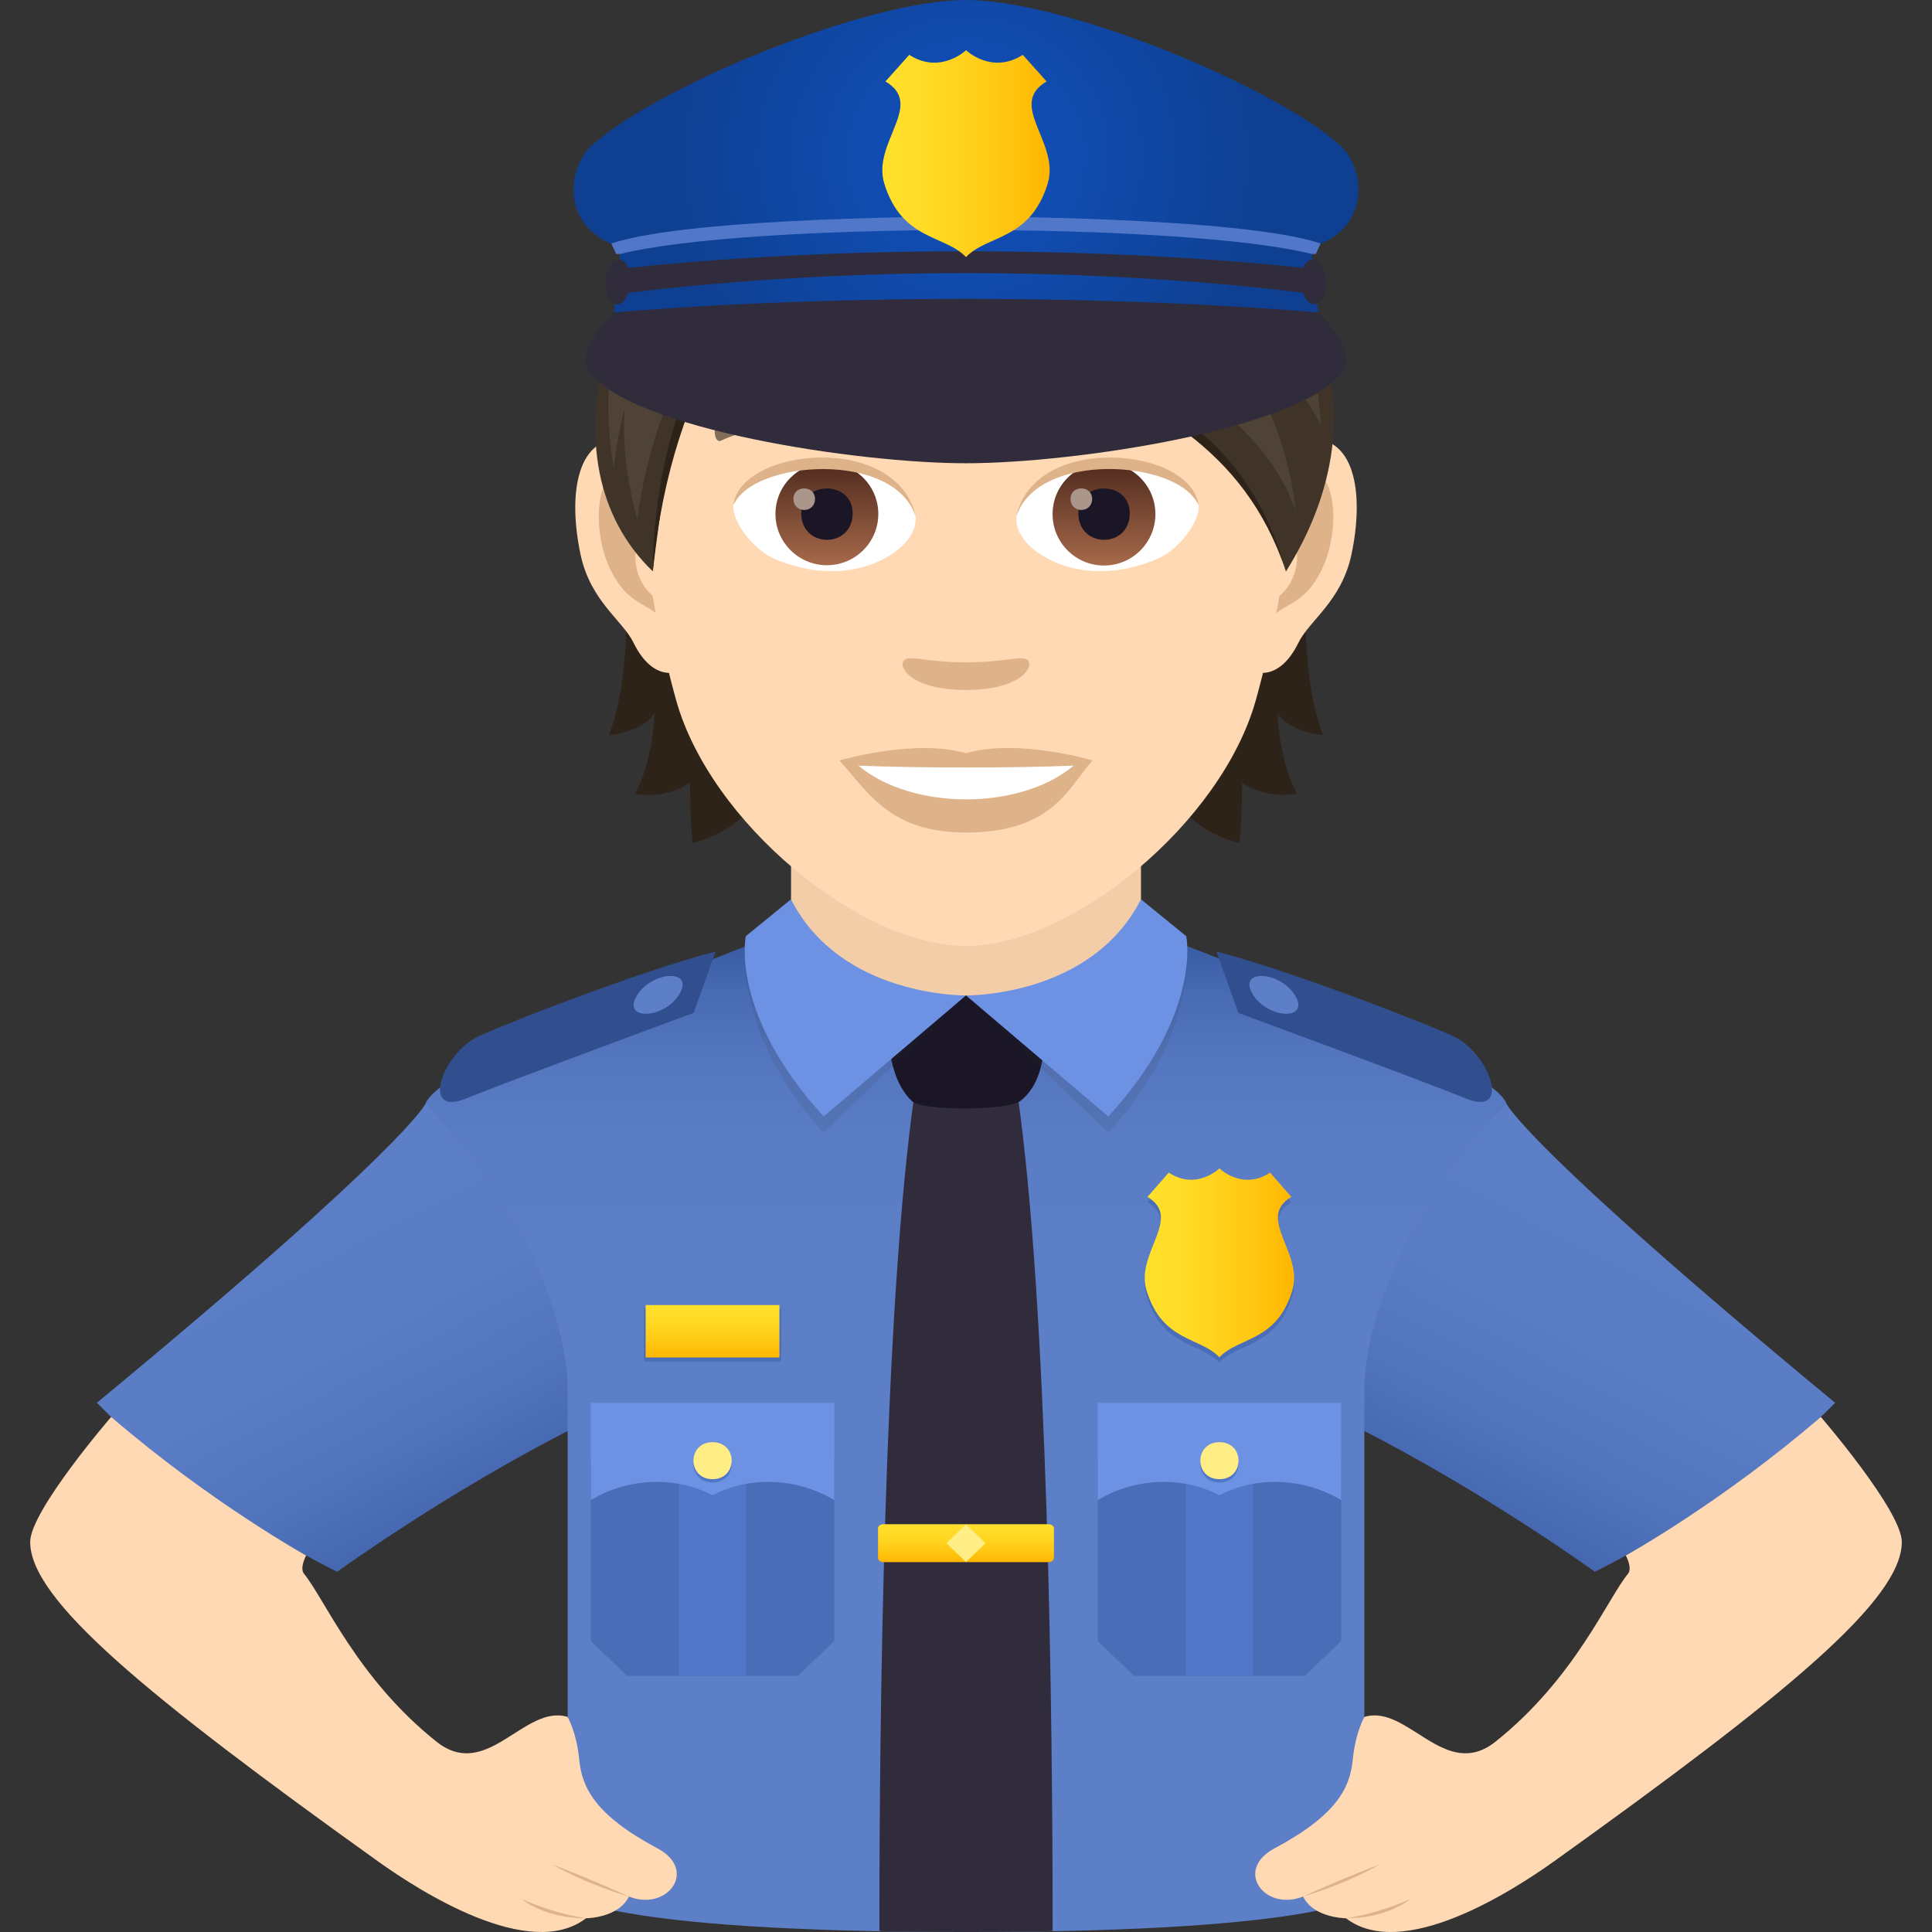 <svg xmlns="http://www.w3.org/2000/svg" xml:space="preserve" style="enable-background:new 0 0 64 64" viewBox="0 0 64 64"><rect x="0" y="0" width="64" height="64" fill="#333333" stroke="none"/><linearGradient id="a" x1="2276.329" x2="2283.106" y1="52.406" y2="39.467" gradientTransform="matrix(-1 0 0 1 2292.084 0)" gradientUnits="userSpaceOnUse"><stop offset="0" style="stop-color:#3759a1"/><stop offset=".117" style="stop-color:#4264ac"/><stop offset=".344" style="stop-color:#5173bb"/><stop offset=".609" style="stop-color:#5a7cc4"/><stop offset="1" style="stop-color:#5d7fc7"/></linearGradient><path d="M14.09 36.569s7.052.752 5.05 10.665c-4.269 2.146-7.971 4.833-7.971 4.833s-4.763-2.316-7.96-5.598c10.263-8.485 10.882-9.9 10.882-9.9z" style="fill:url(#a)"/><linearGradient id="b" x1="-206.538" x2="-199.761" y1="52.406" y2="39.467" gradientTransform="translate(254.783)" gradientUnits="userSpaceOnUse"><stop offset="0" style="stop-color:#3759a1"/><stop offset=".117" style="stop-color:#4264ac"/><stop offset=".344" style="stop-color:#5173bb"/><stop offset=".609" style="stop-color:#5a7cc4"/><stop offset="1" style="stop-color:#5d7fc7"/></linearGradient><path d="M49.91 36.569s-7.052.752-5.05 10.665c4.269 2.146 7.971 4.833 7.971 4.833s4.763-2.316 7.96-5.598c-10.263-8.485-10.882-9.9-10.882-9.9z" style="fill:url(#b)"/><linearGradient id="c" x1="32" x2="32" y1="50.833" y2="31.152" gradientUnits="userSpaceOnUse"><stop offset=".244" style="stop-color:#5d7fc7"/><stop offset=".657" style="stop-color:#5b7dc5"/><stop offset=".806" style="stop-color:#5476be"/><stop offset=".911" style="stop-color:#496bb3"/><stop offset=".997" style="stop-color:#385aa2"/><stop offset="1" style="stop-color:#3759a1"/></linearGradient><path d="m38.006 30.837-12.012.02s-11.362 4.204-11.903 5.712c4.994 5.265 4.714 9.599 4.714 9.599V62.77S19.893 64 32 64s13.195-1.229 13.195-1.229V46.168s-.28-4.334 4.714-9.6c-.54-1.505-11.903-5.731-11.903-5.731z" style="fill:url(#c)"/><path d="M34.87 63.959c0-7.141-.152-20.718-1.175-27.803-.102-.708-3.289-.708-3.39 0-1.024 7.085-1.175 20.662-1.175 27.803 0 .055 5.74.055 5.74 0z" style="fill:#302c3b"/><path d="M21.331 43.362h4.546v1.737h-4.546z" style="fill:#4a6db8"/><linearGradient id="d" x1="23.604" x2="23.604" y1="44.969" y2="43.232" gradientUnits="userSpaceOnUse"><stop offset="0" style="stop-color:#ffb600"/><stop offset=".305" style="stop-color:#ffc813"/><stop offset=".713" style="stop-color:#ffda25"/><stop offset="1" style="stop-color:#ffe12c"/></linearGradient><path d="M21.388 43.232h4.432v1.737h-4.432z" style="fill:url(#d)"/><path d="m38.011 39.825.705-.805c.917.605 1.677-.14 1.677-.14s.765.745 1.68.14l.703.805c-1.178.706.41 1.853.035 3.095-.523 1.722-1.778 1.534-2.418 2.218-.638-.684-1.889-.496-2.413-2.218-.377-1.242 1.215-2.389.031-3.095z" style="fill:#4a6db8"/><linearGradient id="e" x1="37.921" x2="42.87" y1="41.834" y2="41.834" gradientUnits="userSpaceOnUse"><stop offset="0" style="stop-color:#ffe12c"/><stop offset=".287" style="stop-color:#ffda25"/><stop offset=".695" style="stop-color:#ffc813"/><stop offset="1" style="stop-color:#ffb600"/></linearGradient><path d="m38.011 39.65.705-.806c.917.606 1.677-.139 1.677-.139s.765.745 1.68.14l.703.804c-1.178.706.41 1.853.035 3.095-.523 1.722-1.778 1.534-2.418 2.218-.638-.684-1.889-.496-2.413-2.218-.377-1.242 1.215-2.389.031-3.095z" style="fill:url(#e)"/><path d="m40.298 31.523.722 2.03s6.102 2.25 7.551 2.84c1.439.587.855-1.304-.274-1.988-.422-.257-5.496-2.249-7.999-2.883z" style="fill:#314f8f"/><path d="M42.912 32.994c.475.808-.882.769-1.395-.029-.57-.885.9-.817 1.395.029z" style="fill:#5d7fc7"/><path d="m23.703 31.523-.724 2.03s-6.1 2.25-7.55 2.84c-1.438.587-.857-1.304.275-1.988.423-.257 5.495-2.249 7.999-2.883z" style="fill:#314f8f"/><path d="M21.09 32.994c-.476.808.88.769 1.394-.029.57-.885-.9-.817-1.394.029z" style="fill:#5d7fc7"/><path d="M26.204 31.649 32 34.603l5.797-2.954v-4.912H26.204z" style="fill:#f3cca8"/><path d="M33.794 36.475c-.404.31-3.23.343-3.586 0-.85-.808-.779-2.412-.779-2.412s2.243-1.088 2.571-1.088c.331 0 2.573 1.088 2.573 1.088s.196 1.672-.779 2.412z" style="fill:#1a1626"/><path d="m37.796 30.333 1.499.68s.55 3.092-2.581 6.513L32 32.976s4.144.61 5.796-2.643z" style="opacity:.1;fill:#302c3b"/><path d="m37.796 29.791 1.499 1.221s.55 2.551-2.581 5.973L32 32.975s4.144.069 5.796-3.184z" style="fill:#6d92e3"/><path d="m26.203 30.333-1.497.68s-.551 3.092 2.58 6.513L32 32.976s-4.145.61-5.797-2.643z" style="opacity:.1;fill:#302c3b"/><path d="m26.203 29.791-1.497 1.221s-.551 2.551 2.58 5.973L32 32.975s-4.145.069-5.797-3.184z" style="fill:#6d92e3"/><linearGradient id="f" x1="32" x2="32" y1="51.746" y2="50.492" gradientUnits="userSpaceOnUse"><stop offset="0" style="stop-color:#ffb600"/><stop offset=".305" style="stop-color:#ffc813"/><stop offset=".713" style="stop-color:#ffda25"/><stop offset="1" style="stop-color:#ffe12c"/></linearGradient><path d="M29.086 50.63v.977c0 .077.08.14.178.14h5.471c.099 0 .178-.063.178-.14v-.976c0-.077-.08-.139-.178-.139h-5.47c-.1 0-.18.062-.18.139z" style="fill:url(#f)"/><path d="m32.648 51.12-.648.626-.648-.627.648-.627z" style="fill:#ffed85"/><path d="M27.636 48.387h-8.064v5.97l1.197 1.157h5.67l1.197-1.158z" style="fill:#4a6db8"/><path d="M22.49 48.387h2.228v7.128H22.49z" style="fill:#5177c9"/><path d="M19.572 46.47v3.224c1.201-.73 2.787-.817 4.032-.16 1.245-.657 2.83-.57 4.031.16V46.47h-8.063z" style="fill:#6d92e3"/><path d="M23.604 49.11c-.844 0-.844-1.224 0-1.224s.844 1.225 0 1.225z" style="fill:#5177c9"/><path d="M23.604 48.999c-.844 0-.844-1.225 0-1.225s.844 1.225 0 1.225z" style="fill:#ffed85"/><path d="M44.427 48.387h-8.063v5.97l1.197 1.157h5.67l1.196-1.158z" style="fill:#4a6db8"/><path d="M39.282 48.387h2.228v7.128h-2.228z" style="fill:#5177c9"/><path d="M36.364 46.47v3.224c1.201-.73 2.787-.817 4.031-.16 1.245-.657 2.83-.57 4.032.16V46.47h-8.063z" style="fill:#6d92e3"/><path d="M40.396 49.11c-.844 0-.844-1.224 0-1.224.843 0 .843 1.225 0 1.225z" style="fill:#5177c9"/><path d="M40.396 48.999c-.844 0-.844-1.225 0-1.225.843 0 .843 1.225 0 1.225z" style="fill:#ffed85"/><path d="M1 51.08c0-1.033 2.682-4.142 2.682-4.142 3.293 2.837 6.46 4.59 6.46 4.59s-.23.414-.068.61c.673.815 1.755 3.46 4.383 5.555 1.676 1.336 2.908-1.247 4.342-.82 0 0 .298.488.39 1.428.09.895.5 1.814 2.582 2.923 1.372.727.328 2.109-.936 1.601-.355.719-1.42.719-1.42.719-1.873 1.438-5.51-.893-6.916-1.9C4.803 56.131 1 52.99 1 51.081z" style="fill:#ffd8b4"/><path d="M18.3 61.763s1.004.607 2.535 1.062a48.97 48.97 0 0 0-2.534-1.062zm-1.02 1.144s.73.637 2.135.637c-1.114-.16-2.135-.637-2.135-.637z" style="fill:#deb38a"/><path d="M63 51.08c0-1.033-2.682-4.142-2.682-4.142-3.293 2.837-6.461 4.59-6.461 4.59s.23.414.069.61c-.673.815-1.755 3.46-4.383 5.555-1.676 1.336-2.907-1.247-4.342-.82 0 0-.298.488-.39 1.428-.09.895-.5 1.814-2.582 2.923-1.372.727-.328 2.109.936 1.601.355.719 1.42.719 1.42.719 1.873 1.438 5.51-.893 6.916-1.9C59.197 56.131 63 52.99 63 51.081z" style="fill:#ffd8b4"/><path d="M45.7 61.763s-1.004.607-2.536 1.062a49.196 49.196 0 0 1 2.535-1.062zm1.02 1.144s-.73.637-2.135.637c1.114-.16 2.135-.637 2.135-.637z" style="fill:#deb38a"/><path d="M20.681 18.73s.347 3.36-.507 5.622c1.201-.13 1.512-.735 1.512-.735s-.042 1.574-.653 2.677c1.13.186 1.823-.373 1.823-.373s0 1.19.088 2.009c3.288-.85 3.091-4.675 3.091-4.675l-5.354-4.525zm23.144 5.622c-.854-2.268-.507-5.622-.507-5.622l-5.349 4.525s-.196 3.826 3.091 4.675c.088-.818.088-2.01.088-2.01s.694.56 1.823.374c-.616-1.098-.652-2.677-.652-2.677s.305.606 1.506.735z" style="fill:#2e2319"/><path d="M43.199 14.541c-1.735.212-2.988 6.016-1.895 7.549.15.212 1.046.554 1.708-.798.368-.75 1.424-1.372 1.756-2.92.419-1.977.16-4.038-1.57-3.83zm-22.399 0c1.735.212 2.988 6.016 1.895 7.549-.15.212-1.046.554-1.708-.798-.368-.75-1.424-1.372-1.755-2.92-.42-1.977-.156-4.038 1.568-3.83z" style="fill:#ffd8b4"/><path d="M43.152 15.654c-.45.145-.947.834-1.211 1.978 1.579-.342 1.185 2.293-.187 2.345.01.264.031.539.062.823.663-.963 1.336-.574 2.004-2.008.595-1.29.456-3.49-.668-3.138zm-21.093 1.973c-.27-1.144-.762-1.833-1.212-1.973-1.118-.352-1.263 1.848-.663 3.138.668 1.429 1.341 1.045 2.004 2.008.031-.29.052-.559.062-.828-1.362-.062-1.75-2.661-.191-2.345z" style="fill:#deb38a"/><path d="M32 3.379c-7.513 0-11.132 6.12-10.682 13.984.093 1.579.533 3.862 1.077 5.82 1.124 4.063 6.094 8.153 9.605 8.153 3.51 0 8.475-4.09 9.604-8.154.544-1.957.984-4.235 1.077-5.82C43.131 9.499 39.512 3.38 32 3.38z" style="fill:#ffd8b4"/><path d="M40.165 13.961c-1.72-.911-5.007-.952-6.229-.32-.264.124-.088.983.13.9 1.708-.673 4.463-.689 6.057.057.213.104.3-.507.042-.637zm-16.331 0c1.72-.911 5.007-.952 6.234-.32.264.124.088.983-.13.9-1.708-.673-4.457-.689-6.057.057-.217.104-.305-.507-.047-.637z" style="fill:#826d58"/><path d="M34.03 21.857c-.213-.15-.72.083-2.03.083-1.31 0-1.813-.234-2.03-.083-.259.18.15.999 2.03.999 1.874 0 2.283-.818 2.03-1zM32 24.953c-1.688-.497-4.194.238-4.194.238.952 1.04 1.651 2.387 4.194 2.387 2.91 0 3.407-1.528 4.193-2.387 0-.005-2.505-.74-4.193-.238z" style="fill:#deb38a"/><path d="M28.437 25.362c1.771 1.486 5.349 1.496 7.13 0-1.89.083-5.23.083-7.13 0zm1.89-8.299c.062.497-.274 1.087-1.206 1.527-.596.28-1.828.61-3.454-.073-.724-.305-1.434-1.263-1.372-1.791.88-1.657 5.209-1.9 6.032.337z" style="fill:#fff"/><linearGradient id="g" x1="-1210.16" x2="-1210.16" y1="170.754" y2="170.236" gradientTransform="translate(7978.266 -1103.139) scale(6.57)" gradientUnits="userSpaceOnUse"><stop offset="0" style="stop-color:#a6694a"/><stop offset="1" style="stop-color:#4f2a1e"/></linearGradient><path d="M27.392 15.328c.937 0 1.703.761 1.703 1.698s-.761 1.698-1.703 1.698c-.938 0-1.704-.76-1.704-1.698s.761-1.698 1.704-1.698z" style="fill:url(#g)"/><path d="M26.542 17c0 1.176 1.704 1.176 1.704 0-.005-1.092-1.704-1.092-1.704 0z" style="fill:#1a1626"/><path d="M26.284 16.524c0 .492.714.492.714 0-.005-.46-.715-.46-.715 0z" style="fill:#ab968c"/><path d="M30.338 17.13c-.69-2.221-5.4-1.89-6.043-.399.238-1.916 5.452-2.418 6.043.399z" style="fill:#deb38a"/><path d="M33.672 17.063c-.062.497.274 1.087 1.206 1.527.596.28 1.828.61 3.454-.073.73-.305 1.434-1.263 1.372-1.791-.88-1.657-5.209-1.9-6.032.337z" style="fill:#fff"/><linearGradient id="h" x1="-1211.462" x2="-1211.462" y1="170.754" y2="170.236" gradientTransform="translate(7995.996 -1103.139) scale(6.57)" gradientUnits="userSpaceOnUse"><stop offset="0" style="stop-color:#a6694a"/><stop offset="1" style="stop-color:#4f2a1e"/></linearGradient><circle cx="36.571" cy="17.031" r="1.703" style="fill:url(#h)"/><path d="M35.722 17c0 1.176 1.704 1.176 1.704 0-.006-1.092-1.704-1.092-1.704 0z" style="fill:#1a1626"/><path d="M35.463 16.524c0 .492.715.492.715 0-.005-.46-.715-.46-.715 0z" style="fill:#ab968c"/><path d="M33.662 17.13c.688-2.216 5.395-1.9 6.037-.399-.233-1.916-5.447-2.418-6.037.399z" style="fill:#deb38a"/><path d="M24.922 4.554c3.935 3.754 15.646 6.104 17.676 14.372-2.77-8.299-12.954-5.97-17.676-14.372z" style="fill:#2e2319"/><path d="M32.114 1.308c-4.572 0-6.856 2.07-7.322 3.054 5.7 8.704 15.362 5.758 17.806 14.57 1.562-2.488 1.98-5.073 1.227-7.474-1.617-5.15-3.992-10.15-11.712-10.15z" style="fill:#403429"/><path d="M32.114 1.308c-4.072 0-6.756 1.653-7.322 3.054 1.972 5.312 15.505 5.473 18.127 12.53-.552-5.065-4.565-8.442-4.565-8.442s3.61 2.331 5.404 5.62c-.334-4.723-2.864-12.762-11.645-12.762z" style="fill:#4f4236"/><path d="M20.061 11.74c-.724 2.697-.326 5.371 1.563 7.186.512-4.24 1.01-6.963 3.826-9.832 0 0-4.526-.566-5.389 2.646z" style="fill:#403429"/><path d="M25.32 8.768s-3.629 3.366-3.696 10.158c.621-6.73 3.862-9.77 3.862-9.77l-.166-.388z" style="fill:#2e2319"/><path d="M26.484 6.441s-7.612.202-6.149 9.092c.071-.709.195-1.362.35-1.976-.056 1.1.058 2.314.426 3.65.806-6.102 4.483-8.945 4.483-8.945l.89-1.82z" style="fill:#4f4236"/><radialGradient id="i" cx="51.705" cy="5.176" r="9.737" gradientTransform="matrix(1.019 0 0 1 -20.677 0)" gradientUnits="userSpaceOnUse"><stop offset="0" style="stop-color:#1050b8"/><stop offset=".326" style="stop-color:#104cb0"/><stop offset=".836" style="stop-color:#0f439a"/><stop offset="1" style="stop-color:#0f3f91"/></radialGradient><path d="M44.37 4.79C42.07 2.78 35.25 0 32 0S21.93 2.78 19.63 4.79c-.852.744-1.044 2.684.735 3.326.146.053.178.3.178.3l-.207 1.935h23.327l-.205-1.936s.031-.246.177-.299c1.78-.642 1.587-2.581.735-3.325z" style="fill:url(#i)"/><path d="M20.543 8.415c4.257-1.065 18.694-1.056 22.915 0h.13l.16-.349C41.098 7.171 32 7.171 32 7.171s-9.097 0-11.748.895l.161.35h.13z" style="fill:#5177c9"/><path d="M32 8.322c-6.91 0-11.685.613-11.685.613l-.044.84s4.869-.728 11.73-.728c6.859 0 11.727.727 11.727.727l-.043-.84S38.91 8.323 32 8.323zm0 7.024c3.602 0 11.042-1.127 12.467-3.017.539-.717-.804-1.977-.804-1.977S38.87 9.9 32 9.9c-6.868 0-11.663.452-11.663.452s-1.344 1.26-.803 1.977c1.423 1.89 8.864 3.017 12.466 3.017z" style="fill:#302c3b"/><path d="M20.065 9.301c.072-.983.877-.905.808.078-.07.982-.877.906-.808-.078zm23.85 0c-.07-.983-.877-.905-.808.078.07.982.878.906.808-.078z" style="fill:#302c3b"/><linearGradient id="j" x1="29.228" x2="34.771" y1="5.09" y2="5.09" gradientUnits="userSpaceOnUse"><stop offset="0" style="stop-color:#ffe12c"/><stop offset=".287" style="stop-color:#ffda25"/><stop offset=".695" style="stop-color:#ffc813"/><stop offset="1" style="stop-color:#ffb600"/></linearGradient><path d="m34.67 2.698-.789-.882c-1.029.664-1.88-.152-1.88-.152s-.854.816-1.88.152l-.79.882c1.323.776-.458 2.03-.036 3.388.585 1.888 1.99 1.682 2.705 2.43.716-.748 2.12-.542 2.705-2.43.422-1.357-1.358-2.612-.035-3.388z" style="fill:url(#j)"/></svg>